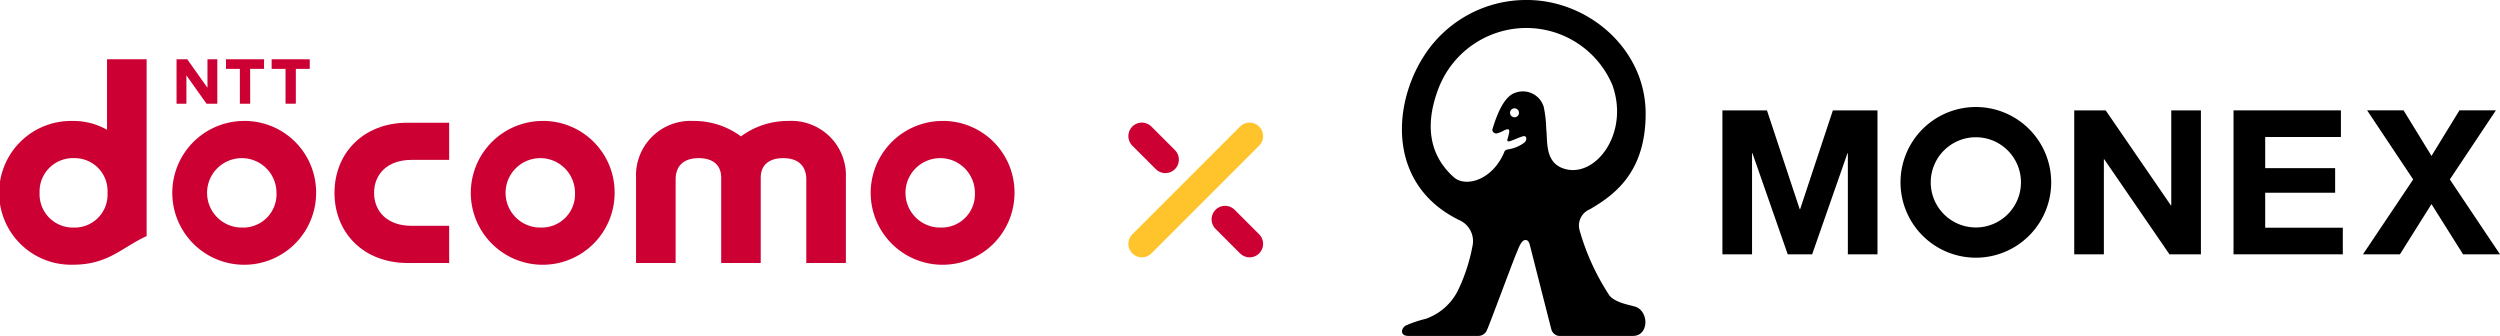 <svg xmlns="http://www.w3.org/2000/svg" width="370.426" height="49.772" viewBox="0 0 370.426 49.772">
  <g id="グループ_18910" data-name="グループ 18910" transform="translate(-637.889 -912.577)">
    <g id="グループ_18873" data-name="グループ 18873" transform="translate(637.889 921.358)">
      <path id="パス_1366" data-name="パス 1366" d="M324.367,299.86c0,5.823,4.208,10.394,10.854,10.394h6.136v-5.51h-5.583c-3.571,0-5.54-2.118-5.54-4.884s1.969-4.884,5.54-4.884h5.583v-5.509h-6.136C328.575,289.466,324.367,294.037,324.367,299.86Z" transform="translate(-274.805 -280.066)" fill="#c03"/>
      <path id="パス_1367" data-name="パス 1367" d="M515.479,288.491a11.669,11.669,0,0,0-7.055,2.284,11.671,11.671,0,0,0-7.056-2.284,8.069,8.069,0,0,0-8.491,8.388v12.658h5.866V297.173c0-2.115,1.29-3.172,3.407-3.172,2.239,0,3.345,1.117,3.345,2.905v12.632h5.858V296.906c0-1.788,1.106-2.905,3.345-2.905,2.117,0,3.407,1.057,3.407,3.172v12.365h5.866V296.879A8.069,8.069,0,0,0,515.479,288.491Z" transform="translate(-398.635 -279.349)" fill="#c03"/>
      <path id="パス_1368" data-name="パス 1368" d="M633.042,288.491a10.655,10.655,0,1,0,10.9,10.656A10.593,10.593,0,0,0,633.042,288.491Zm-.007,15.794a5.143,5.143,0,1,1,5.037-5.142A4.932,4.932,0,0,1,633.035,304.285Z" transform="translate(-493.621 -279.349)" fill="#c03"/>
      <path id="パス_1369" data-name="パス 1369" d="M153.3,254.012v10.452a10,10,0,0,0-5.082-1.31,10.653,10.653,0,1,0,0,21.3c5.286,0,7.26-2.554,10.949-4.245v-26.2Zm-9.991,19.793a4.932,4.932,0,0,1,5.034-5.141,4.872,4.872,0,0,1,5.034,5.008v.267a4.873,4.873,0,0,1-5.034,5.009A4.932,4.932,0,0,1,143.308,273.805Z" transform="translate(-137.441 -254.012)" fill="#c03"/>
      <path id="パス_1370" data-name="パス 1370" d="M269.366,254.019l-.009,1.421H267.3l.009,5.163H265.78V255.44h-2.06v-1.421Z" transform="translate(-230.238 -254.017)" fill="#c03"/>
      <path id="パス_1371" data-name="パス 1371" d="M294.886,254.019v1.421h-2.062V260.6H291.3V255.44H289.24v-1.421Z" transform="translate(-248.991 -254.017)" fill="#c03"/>
      <path id="パス_1372" data-name="パス 1372" d="M237.67,254.012l3,4.223v-4.221h1.458V260.6h-1.6l-2.979-4.21v4.21h-1.461v-6.586Z" transform="translate(-209.93 -254.012)" fill="#c03"/>
      <path id="パス_1373" data-name="パス 1373" d="M242.753,288.491a10.655,10.655,0,1,0,10.9,10.656A10.594,10.594,0,0,0,242.753,288.491Zm-.007,15.794a5.143,5.143,0,1,1,5.036-5.142A4.932,4.932,0,0,1,242.746,304.285Z" transform="translate(-206.814 -279.349)" fill="#c03"/>
      <path id="パス_1374" data-name="パス 1374" d="M409.565,288.491a10.655,10.655,0,1,0,10.9,10.656A10.594,10.594,0,0,0,409.565,288.491Zm-.007,15.794a5.143,5.143,0,1,1,5.036-5.142A4.932,4.932,0,0,1,409.557,304.285Z" transform="translate(-329.396 -279.349)" fill="#c03"/>
    </g>
    <g id="グループ_18874" data-name="グループ 18874" transform="translate(807.079 932.742)">
      <path id="パス_1375" data-name="パス 1375" d="M0,0V4.927" transform="translate(0 0) rotate(-45)" fill="none" stroke="#c03" stroke-linecap="round" stroke-width="4"/>
      <path id="パス_3459" data-name="パス 3459" d="M0,0V5.139" transform="translate(12.332 12.332) rotate(-45)" fill="none" stroke="#c03" stroke-linecap="round" stroke-width="4"/>
      <path id="パス_1376" data-name="パス 1376" d="M0,22.579V0" transform="translate(0 15.966) rotate(-135)" fill="none" stroke="#ffc42c" stroke-linecap="round" stroke-width="4"/>
    </g>
    <g id="グループ_18889" data-name="グループ 18889" transform="translate(845.611 912.577)">
      <g id="グループ_18888" data-name="グループ 18888" transform="translate(47.491 15.856)">
        <path id="パス_1409" data-name="パス 1409" d="M453.347,146.943a11.163,11.163,0,1,1-11.163-11.163A11.163,11.163,0,0,1,453.347,146.943Zm-11.163-6.684a6.684,6.684,0,1,0,6.684,6.684A6.684,6.684,0,0,0,442.184,140.259Z" transform="translate(-404.634 -135.78)"/>
        <path id="パス_1410" data-name="パス 1410" d="M401.4,136.772V158.1h-4.391V143.129h-.059L391.719,158.1H388.1l-5.227-14.974h-.06V158.1h-4.392V136.772h6.6l4.855,14.647h.059l4.855-14.647Z" transform="translate(-378.424 -136.274)"/>
        <path id="パス_1411" data-name="パス 1411" d="M587.914,158.1l-7.432-11.093,6.824-10.238h-5.4l-4.14,6.749-4.14-6.749h-5.4l6.825,10.238L567.613,158.1h5.475l4.676-7.441,4.676,7.441Z" transform="translate(-472.702 -136.274)"/>
        <path id="パス_1412" data-name="パス 1412" d="M545.289,136.772v3.945H534.071v4.615h10.364v3.643H534.071v5.183h11.5V158.1H529.38V136.772Z" transform="translate(-453.649 -136.274)"/>
        <path id="パス_1413" data-name="パス 1413" d="M486.988,136.772l9.661,14.077h.058V136.772H501.1V158.1h-4.661l-9.662-14.079h-.057V158.1h-4.392V136.772Z" transform="translate(-430.202 -136.274)"/>
      </g>
      <path id="パス_1414" data-name="パス 1414" d="M319.874,121c0,8.911-4.849,12.171-8.272,14.189a2.6,2.6,0,0,0-1.516,3.111,34.81,34.81,0,0,0,4.421,9.655c.9,1.148,3.382,1.466,3.947,1.7,1.954.8,1.864,4.29-.452,4.29H307.379a1.33,1.33,0,0,1-1.5-1.065c-.163-.582-3.066-12.03-3.173-12.435s-.294-.71-.615-.71c-.662,0-1.006,1.115-1.466,2.207s-4.054,10.782-4.289,11.192a1.371,1.371,0,0,1-1.223.811H284.7c-1.238,0-1.1-1.087-.381-1.531a17.631,17.631,0,0,1,2.986-1.005,8.429,8.429,0,0,0,4.873-4.441,26.279,26.279,0,0,0,2.03-6.294,3.405,3.405,0,0,0-1.713-3.772c-10.722-5.046-10.3-16.835-5.516-24.359a17.983,17.983,0,0,1,15.286-8.371C311.384,104.174,319.874,111.452,319.874,121Zm-17.832-12.679a13.959,13.959,0,0,0-12.961,9.216c-2.275,6.2-.572,10.253,2.341,12.875,1.792,1.613,5.839.435,7.553-3.825.085-.209.481-.276.635-.3a5.354,5.354,0,0,0,2.233-.939c.506-.369.453-1.118-.1-.99-.45.1-1.5.594-2.03.746-.374.107-.339-.214-.339-.214s.145-.447.263-1.014c.112-.536-.064-.721-.772-.361a3.991,3.991,0,0,1-1.119.442c-.236,0-.694-.232-.56-.678,1.355-4.5,2.742-5.192,3.522-5.411A3.221,3.221,0,0,1,304.769,120a17.228,17.228,0,0,1,.373,3.261c.235,1.858-.27,5.063,2.741,5.938,4.607,1.338,9.63-5.312,7.056-12.436A13.825,13.825,0,0,0,302.042,108.323Zm-1.6,13.229a.662.662,0,1,0-.662-.663A.663.663,0,0,0,300.446,121.553Z" transform="translate(-283.759 -104.174)"/>
    </g>
  </g>
</svg>
